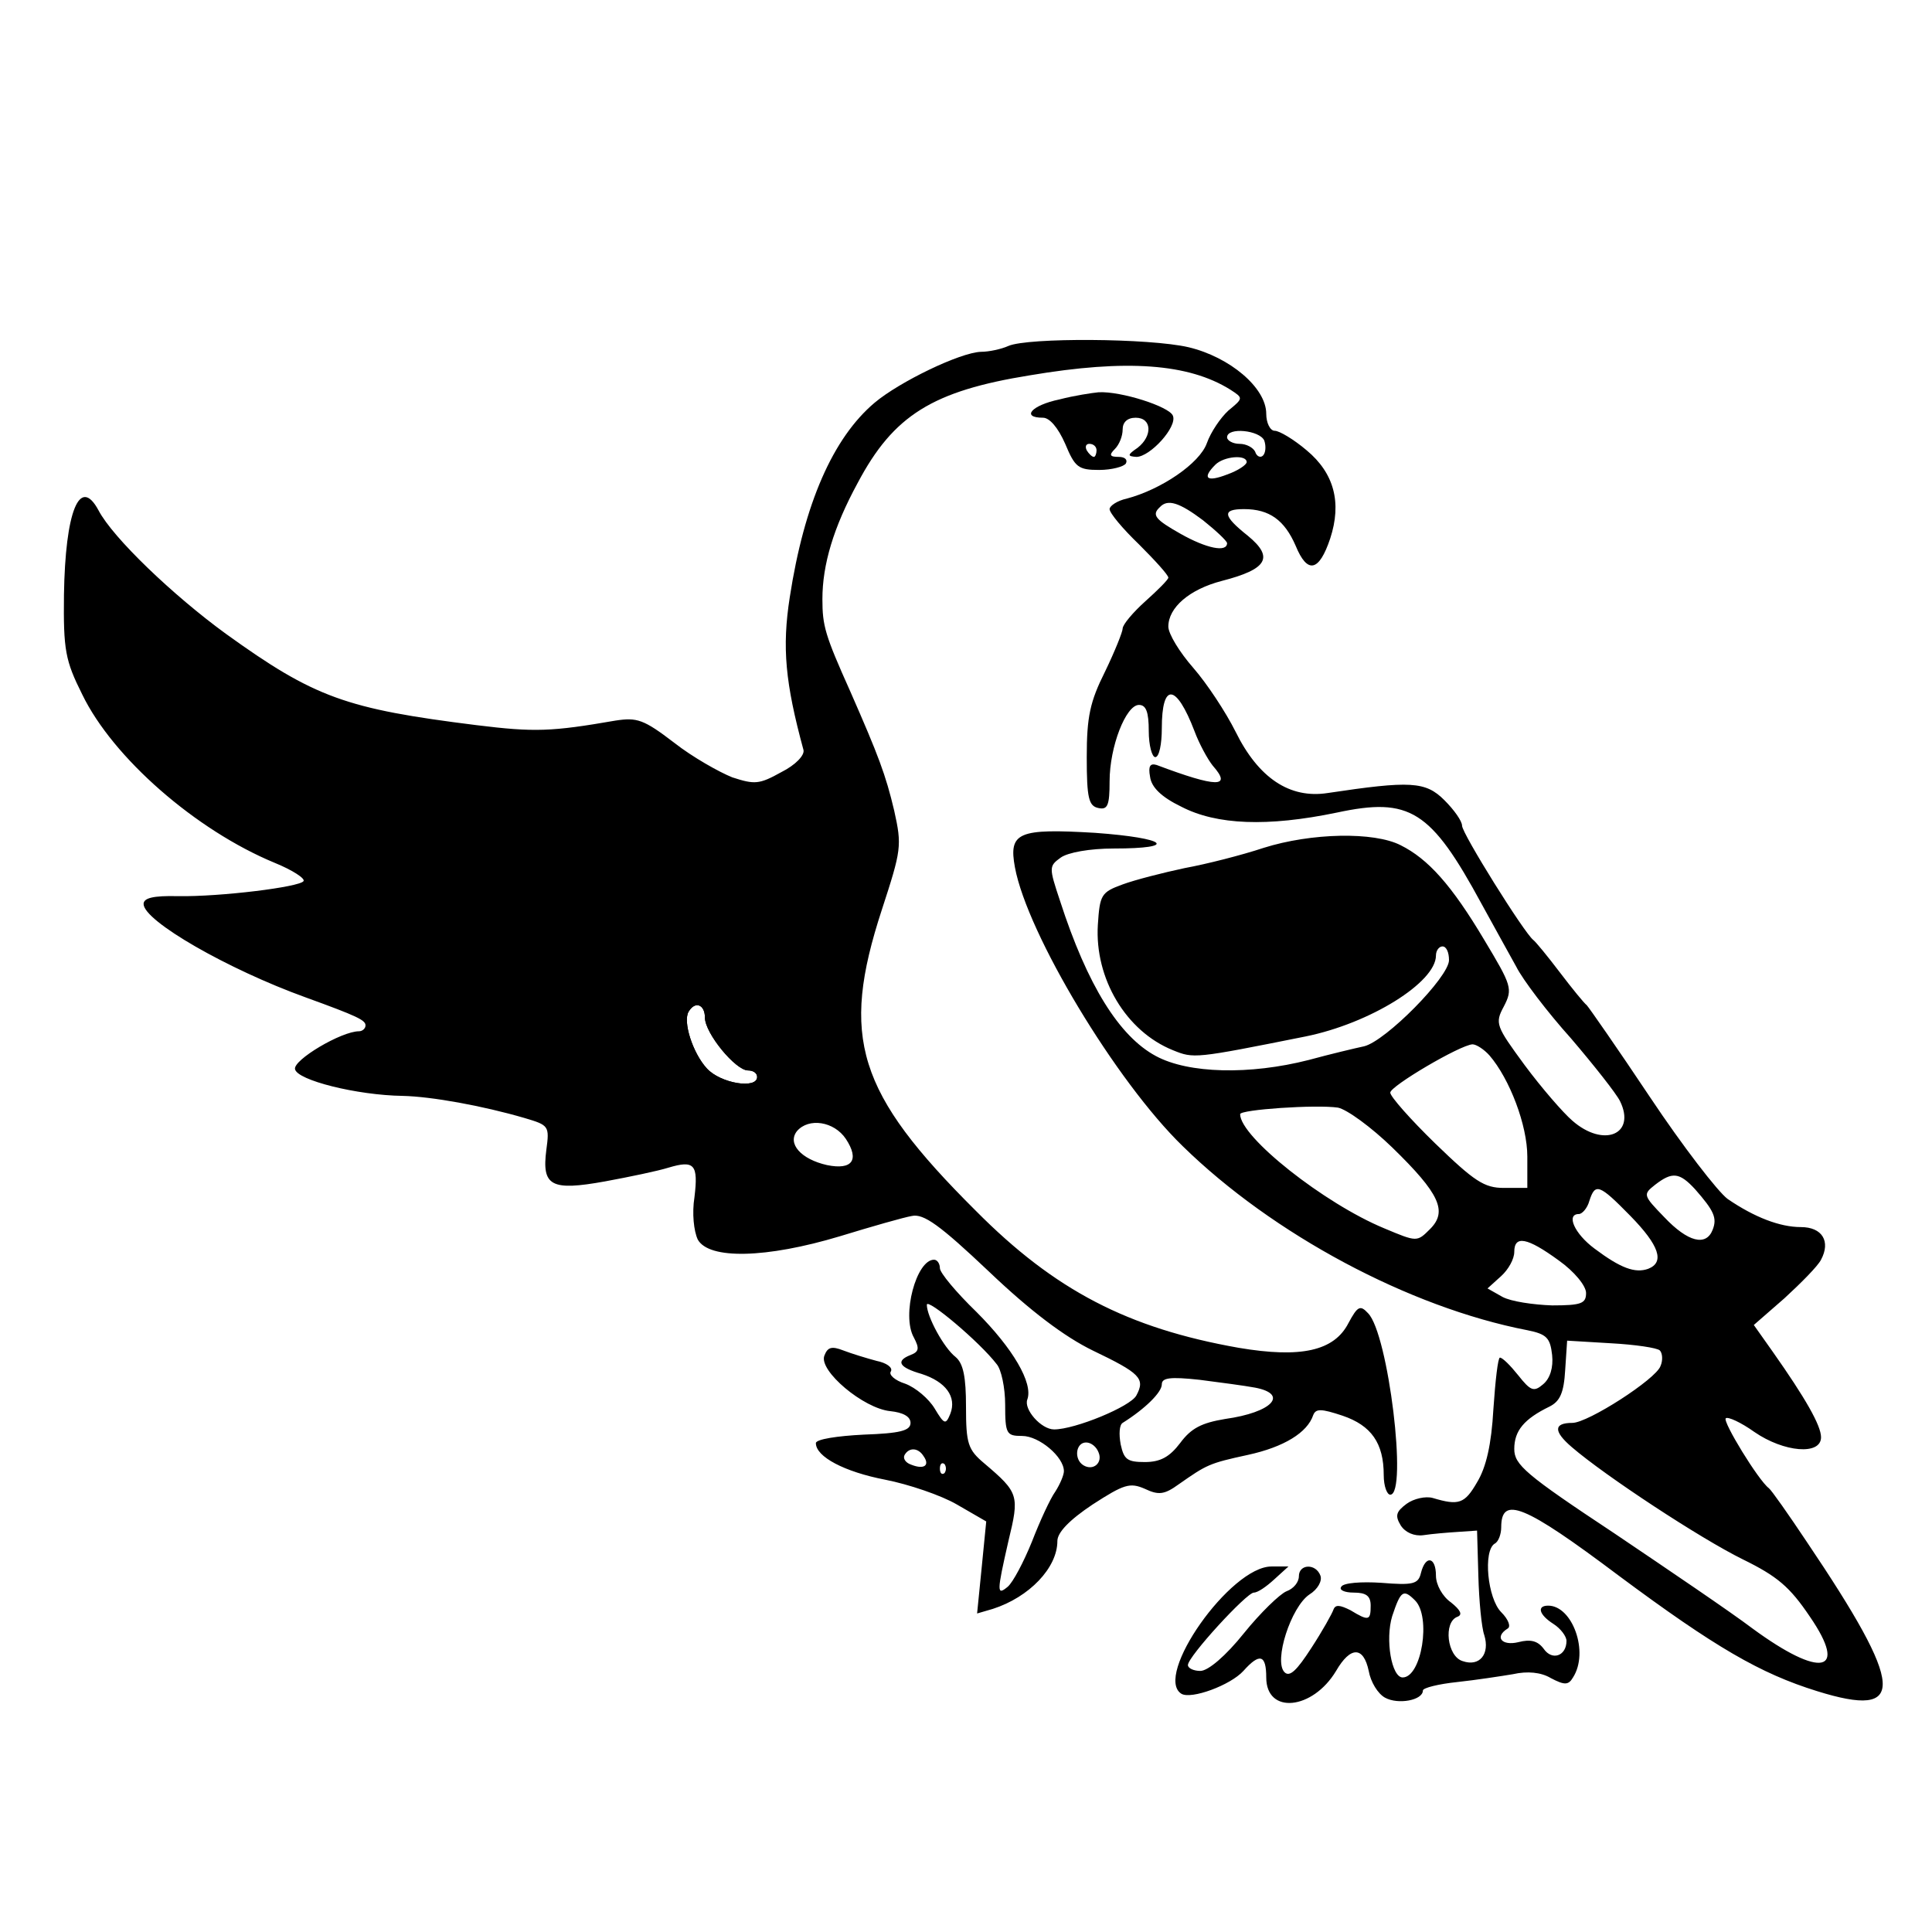 <svg xmlns="http://www.w3.org/2000/svg" version="1.0" width="296pt" height="296pt" viewBox="0 0 296 296" preserveAspectRatio="xMidYMid meet">
  <g transform="translate(0,296) scale(0.1,-0.1)" stroke="none">
    <path stroke="none" d="M 1545.0,2430.0 C 1534.0,2425.0 1515.0,2421.0 1503.0,2421.0 C 1471.0,2420.0 1378.0,2375.0 1340.0,2343.0 C 1276.0,2289.0 1232.0,2188.0 1210.0,2045.0 C 1198.0,1968.0 1203.0,1914.0 1231.0,1811.0 C 1233.0,1803.0 1219.0,1788.0 1197.0,1777.0 C 1163.0,1758.0 1156.0,1758.0 1122.0,1769.0 C 1102.0,1777.0 1061.0,1800.0 1033.0,1822.0 C 986.0,1858.0 976.0,1861.0 943.0,1856.0 C 845.0,1839.0 819.0,1838.0 730.0,1849.0 C 530.0,1874.0 482.0,1891.0 346.0,1989.0 C 265.0,2048.0 173.0,2136.0 151.0,2178.0 C 122.0,2232.0 100.0,2176.0 98.0,2049.0 C 97.0,1964.0 100.0,1948.0 126.0,1896.0 C 173.0,1799.0 300.0,1688.0 421.0,1638.0 C 448.0,1627.0 468.0,1614.0 465.0,1610.0 C 459.0,1601.0 338.0,1586.0 273.0,1587.0 C 234.0,1588.0 220.0,1584.0 220.0,1575.0 C 220.0,1549.0 349.0,1475.0 468.0,1432.0 C 548.0,1403.0 560.0,1397.0 560.0,1389.0 C 560.0,1384.0 555.0,1380.0 550.0,1380.0 C 523.0,1380.0 449.0,1336.0 452.0,1322.0 C 455.0,1305.0 547.0,1282.0 617.0,1281.0 C 661.0,1280.0 739.0,1266.0 804.0,1247.0 C 841.0,1236.0 842.0,1235.0 837.0,1198.0 C 830.0,1143.0 844.0,1135.0 927.0,1150.0 C 965.0,1157.0 1008.0,1166.0 1024.0,1171.0 C 1064.0,1183.0 1070.0,1176.0 1064.0,1126.0 C 1060.0,1101.0 1063.0,1074.0 1069.0,1061.0 C 1086.0,1030.0 1174.0,1032.0 1287.0,1066.0 C 1336.0,1081.0 1385.0,1095.0 1397.0,1097.0 C 1415.0,1101.0 1440.0,1083.0 1515.0,1012.0 C 1579.0,951.0 1631.0,912.0 1674.0,891.0 C 1747.0,856.0 1755.0,848.0 1741.0,822.0 C 1732.0,805.0 1647.0,770.0 1615.0,770.0 C 1595.0,770.0 1568.0,801.0 1574.0,816.0 C 1583.0,841.0 1552.0,894.0 1496.0,950.0 C 1465.0,980.0 1440.0,1010.0 1440.0,1017.0 C 1440.0,1024.0 1436.0,1030.0 1431.0,1030.0 C 1404.0,1030.0 1381.0,945.0 1400.0,911.0 C 1409.0,894.0 1408.0,889.0 1395.0,884.0 C 1372.0,875.0 1377.0,865.0 1412.0,855.0 C 1449.0,843.0 1466.0,820.0 1456.0,794.0 C 1449.0,777.0 1447.0,777.0 1432.0,802.0 C 1423.0,817.0 1403.0,834.0 1387.0,840.0 C 1371.0,845.0 1361.0,854.0 1365.0,859.0 C 1368.0,865.0 1358.0,872.0 1343.0,875.0 C 1328.0,879.0 1305.0,886.0 1292.0,891.0 C 1274.0,898.0 1268.0,896.0 1263.0,883.0 C 1254.0,860.0 1323.0,802.0 1364.0,798.0 C 1383.0,796.0 1395.0,790.0 1395.0,780.0 C 1395.0,768.0 1379.0,764.0 1323.0,762.0 C 1283.0,760.0 1250.0,755.0 1250.0,749.0 C 1250.0,728.0 1294.0,705.0 1356.0,693.0 C 1392.0,686.0 1442.0,669.0 1466.0,655.0 L 1511.0,629.0 L 1504.0,558.0 L 1497.0,488.0 L 1521.0,495.0 C 1577.0,513.0 1620.0,558.0 1620.0,599.0 C 1620.0,612.0 1638.0,631.0 1674.0,655.0 C 1722.0,686.0 1731.0,689.0 1754.0,679.0 C 1775.0,669.0 1784.0,670.0 1806.0,686.0 C 1849.0,716.0 1852.0,718.0 1912.0,731.0 C 1967.0,743.0 2003.0,765.0 2012.0,792.0 C 2016.0,802.0 2024.0,802.0 2057.0,791.0 C 2101.0,776.0 2120.0,749.0 2120.0,700.0 C 2120.0,683.0 2125.0,670.0 2130.0,670.0 C 2157.0,670.0 2127.0,917.0 2096.0,948.0 C 2084.0,961.0 2080.0,959.0 2066.0,933.0 C 2044.0,890.0 1993.0,879.0 1898.0,895.0 C 1728.0,925.0 1616.0,983.0 1495.0,1105.0 C 1313.0,1286.0 1287.0,1370.0 1351.0,1566.0 C 1381.0,1658.0 1382.0,1664.0 1370.0,1718.0 C 1357.0,1773.0 1346.0,1802.0 1303.0,1900.0 C 1264.0,1987.0 1260.0,2001.0 1260.0,2042.0 C 1260.0,2095.0 1277.0,2152.0 1314.0,2220.0 C 1369.0,2324.0 1429.0,2361.0 1578.0,2385.0 C 1726.0,2410.0 1821.0,2403.0 1885.0,2363.0 C 1905.0,2350.0 1905.0,2350.0 1882.0,2331.0 C 1870.0,2320.0 1855.0,2298.0 1849.0,2281.0 C 1838.0,2250.0 1779.0,2210.0 1726.0,2196.0 C 1712.0,2193.0 1700.0,2185.0 1700.0,2180.0 C 1700.0,2174.0 1720.0,2150.0 1745.0,2126.0 C 1770.0,2101.0 1790.0,2079.0 1790.0,2075.0 C 1790.0,2072.0 1774.0,2056.0 1755.0,2039.0 C 1736.0,2022.0 1720.0,2003.0 1720.0,1997.0 C 1720.0,1992.0 1708.0,1962.0 1693.0,1931.0 C 1670.0,1885.0 1665.0,1862.0 1665.0,1800.0 C 1665.0,1737.0 1668.0,1725.0 1683.0,1722.0 C 1697.0,1719.0 1700.0,1726.0 1700.0,1763.0 C 1700.0,1816.0 1725.0,1880.0 1745.0,1880.0 C 1756.0,1880.0 1760.0,1869.0 1760.0,1840.0 C 1760.0,1818.0 1765.0,1800.0 1770.0,1800.0 C 1776.0,1800.0 1780.0,1820.0 1780.0,1844.0 C 1780.0,1915.0 1802.0,1913.0 1830.0,1840.0 C 1837.0,1821.0 1850.0,1797.0 1858.0,1787.0 C 1888.0,1753.0 1865.0,1753.0 1772.0,1788.0 C 1762.0,1791.0 1759.0,1786.0 1762.0,1770.0 C 1764.0,1754.0 1779.0,1739.0 1810.0,1724.0 C 1864.0,1696.0 1942.0,1693.0 2048.0,1715.0 C 2160.0,1739.0 2192.0,1719.0 2270.0,1575.0 C 2288.0,1542.0 2312.0,1499.0 2323.0,1479.0 C 2333.0,1459.0 2371.0,1409.0 2407.0,1369.0 C 2442.0,1328.0 2476.0,1285.0 2482.0,1273.0 C 2507.0,1222.0 2457.0,1201.0 2409.0,1243.0 C 2395.0,1255.0 2362.0,1293.0 2336.0,1328.0 C 2292.0,1388.0 2290.0,1392.0 2304.0,1418.0 C 2318.0,1445.0 2316.0,1450.0 2274.0,1520.0 C 2224.0,1604.0 2188.0,1644.0 2146.0,1665.0 C 2105.0,1686.0 2009.0,1684.0 1936.0,1661.0 C 1903.0,1650.0 1848.0,1636.0 1815.0,1630.0 C 1782.0,1623.0 1739.0,1612.0 1720.0,1605.0 C 1687.0,1593.0 1685.0,1589.0 1682.0,1543.0 C 1677.0,1461.0 1725.0,1380.0 1797.0,1351.0 C 1829.0,1338.0 1830.0,1338.0 2000.0,1372.0 C 2099.0,1392.0 2200.0,1455.0 2200.0,1496.0 C 2200.0,1504.0 2205.0,1510.0 2210.0,1510.0 C 2216.0,1510.0 2220.0,1501.0 2220.0,1489.0 C 2220.0,1463.0 2123.0,1365.0 2090.0,1357.0 C 2076.0,1354.0 2038.0,1345.0 2005.0,1336.0 C 1915.0,1313.0 1821.0,1315.0 1771.0,1342.0 C 1715.0,1372.0 1666.0,1450.0 1624.0,1580.0 C 1607.0,1631.0 1607.0,1633.0 1625.0,1646.0 C 1636.0,1654.0 1670.0,1660.0 1706.0,1660.0 C 1807.0,1660.0 1788.0,1676.0 1678.0,1684.0 C 1560.0,1691.0 1545.0,1685.0 1555.0,1631.0 C 1574.0,1529.0 1710.0,1303.0 1812.0,1204.0 C 1950.0,1069.0 2159.0,957.0 2340.0,922.0 C 2370.0,916.0 2375.0,910.0 2378.0,884.0 C 2380.0,865.0 2375.0,848.0 2364.0,839.0 C 2350.0,827.0 2345.0,829.0 2326.0,853.0 C 2314.0,868.0 2302.0,880.0 2298.0,880.0 C 2295.0,880.0 2291.0,845.0 2288.0,801.0 C 2285.0,747.0 2277.0,712.0 2263.0,689.0 C 2244.0,656.0 2235.0,653.0 2195.0,665.0 C 2184.0,668.0 2166.0,664.0 2155.0,656.0 C 2139.0,644.0 2137.0,638.0 2146.0,623.0 C 2153.0,612.0 2167.0,606.0 2181.0,608.0 C 2194.0,610.0 2218.0,612.0 2234.0,613.0 L 2263.0,615.0 L 2265.0,545.0 C 2266.0,507.0 2270.0,466.0 2274.0,455.0 C 2283.0,426.0 2267.0,406.0 2241.0,415.0 C 2217.0,422.0 2211.0,475.0 2233.0,483.0 C 2241.0,486.0 2238.0,493.0 2223.0,505.0 C 2210.0,514.0 2200.0,532.0 2200.0,546.0 C 2200.0,575.0 2184.0,578.0 2177.0,550.0 C 2173.0,533.0 2165.0,531.0 2116.0,535.0 C 2086.0,537.0 2058.0,535.0 2055.0,529.0 C 2051.0,524.0 2060.0,520.0 2074.0,520.0 C 2093.0,520.0 2100.0,515.0 2100.0,500.0 C 2100.0,477.0 2097.0,476.0 2069.0,493.0 C 2053.0,501.0 2046.0,502.0 2043.0,494.0 C 2041.0,488.0 2026.0,461.0 2009.0,435.0 C 1987.0,401.0 1976.0,390.0 1968.0,398.0 C 1951.0,415.0 1978.0,498.0 2006.0,517.0 C 2019.0,525.0 2026.0,538.0 2023.0,546.0 C 2016.0,565.0 1990.0,564.0 1990.0,545.0 C 1990.0,536.0 1982.0,526.0 1971.0,522.0 C 1961.0,518.0 1931.0,489.0 1906.0,458.0 C 1878.0,423.0 1851.0,400.0 1839.0,400.0 C 1829.0,400.0 1820.0,404.0 1820.0,409.0 C 1820.0,422.0 1910.0,520.0 1921.0,520.0 C 1927.0,520.0 1940.0,529.0 1952.0,540.0 L 1974.0,560.0 L 1948.0,560.0 C 1885.0,560.0 1767.0,392.0 1810.0,365.0 C 1825.0,356.0 1885.0,378.0 1905.0,400.0 C 1930.0,428.0 1940.0,425.0 1940.0,390.0 C 1940.0,333.0 2011.0,340.0 2047.0,400.0 C 2069.0,438.0 2089.0,438.0 2097.0,400.0 C 2100.0,383.0 2111.0,365.0 2122.0,359.0 C 2142.0,348.0 2180.0,355.0 2180.0,370.0 C 2180.0,374.0 2204.0,380.0 2233.0,383.0 C 2261.0,386.0 2300.0,392.0 2318.0,395.0 C 2340.0,400.0 2361.0,398.0 2376.0,389.0 C 2397.0,378.0 2403.0,378.0 2410.0,390.0 C 2435.0,429.0 2409.0,500.0 2372.0,500.0 C 2354.0,500.0 2358.0,486.0 2380.0,472.0 C 2391.0,465.0 2400.0,453.0 2400.0,446.0 C 2400.0,423.0 2378.0,415.0 2365.0,434.0 C 2356.0,446.0 2345.0,449.0 2326.0,444.0 C 2301.0,438.0 2289.0,452.0 2310.0,465.0 C 2315.0,468.0 2311.0,479.0 2300.0,490.0 C 2279.0,511.0 2272.0,584.0 2290.0,595.0 C 2296.0,598.0 2300.0,610.0 2300.0,620.0 C 2300.0,669.0 2335.0,655.0 2480.0,546.0 C 2628.0,436.0 2697.0,396.0 2784.0,369.0 C 2922.0,326.0 2919.0,374.0 2768.0,598.0 C 2740.0,640.0 2714.0,677.0 2710.0,680.0 C 2694.0,692.0 2639.0,782.0 2644.0,787.0 C 2647.0,790.0 2667.0,781.0 2688.0,766.0 C 2733.0,735.0 2790.0,730.0 2790.0,758.0 C 2790.0,776.0 2766.0,818.0 2716.0,889.0 L 2687.0,930.0 L 2734.0,971.0 C 2759.0,994.0 2785.0,1020.0 2790.0,1030.0 C 2805.0,1058.0 2792.0,1080.0 2759.0,1080.0 C 2727.0,1080.0 2688.0,1095.0 2647.0,1123.0 C 2632.0,1134.0 2578.0,1204.0 2528.0,1279.0 C 2478.0,1354.0 2434.0,1417.0 2431.0,1420.0 C 2427.0,1423.0 2409.0,1445.0 2390.0,1470.0 C 2371.0,1495.0 2353.0,1517.0 2349.0,1520.0 C 2335.0,1531.0 2240.0,1683.0 2240.0,1695.0 C 2240.0,1702.0 2228.0,1719.0 2213.0,1734.0 C 2184.0,1763.0 2161.0,1764.0 2034.0,1745.0 C 1976.0,1736.0 1928.0,1768.0 1893.0,1839.0 C 1878.0,1869.0 1849.0,1913.0 1828.0,1937.0 C 1807.0,1961.0 1790.0,1989.0 1790.0,2000.0 C 1790.0,2029.0 1822.0,2057.0 1872.0,2070.0 C 1942.0,2088.0 1952.0,2106.0 1912.0,2139.0 C 1873.0,2170.0 1872.0,2180.0 1906.0,2180.0 C 1945.0,2180.0 1968.0,2163.0 1985.0,2124.0 C 2003.0,2080.0 2021.0,2084.0 2038.0,2135.0 C 2056.0,2190.0 2044.0,2235.0 2002.0,2270.0 C 1982.0,2287.0 1960.0,2300.0 1953.0,2300.0 C 1946.0,2300.0 1940.0,2312.0 1940.0,2326.0 C 1940.0,2366.0 1884.0,2413.0 1821.0,2428.0 C 1761.0,2442.0 1575.0,2443.0 1545.0,2430.0M 1937.0,2285.0 C 1940.0,2276.0 1939.0,2266.0 1935.0,2262.0 C 1931.0,2258.0 1925.0,2261.0 1923.0,2268.0 C 1920.0,2274.0 1910.0,2280.0 1899.0,2280.0 C 1889.0,2280.0 1880.0,2285.0 1880.0,2290.0 C 1880.0,2306.0 1930.0,2301.0 1937.0,2285.0 M 1910.0,2252.0 C 1910.0,2248.0 1897.0,2239.0 1880.0,2233.0 C 1849.0,2221.0 1841.0,2227.0 1862.0,2248.0 C 1875.0,2261.0 1910.0,2264.0 1910.0,2252.0 M 1843.0,2163.0 C 1863.0,2147.0 1879.0,2132.0 1880.0,2128.0 C 1880.0,2113.0 1848.0,2120.0 1809.0,2142.0 C 1770.0,2164.0 1764.0,2171.0 1777.0,2183.0 C 1789.0,2196.0 1807.0,2190.0 1843.0,2163.0 M 2282.0,1343.0 C 2313.0,1307.0 2340.0,1236.0 2340.0,1188.0 L 2340.0,1140.0 L 2304.0,1140.0 C 2274.0,1140.0 2259.0,1150.0 2199.0,1208.0 C 2161.0,1245.0 2130.0,1280.0 2130.0,1286.0 C 2130.0,1296.0 2237.0,1359.0 2256.0,1360.0 C 2262.0,1360.0 2274.0,1352.0 2282.0,1343.0 M 2133.0,1202.0 C 2206.0,1131.0 2218.0,1104.0 2191.0,1077.0 C 2171.0,1057.0 2171.0,1057.0 2121.0,1078.0 C 2029.0,1116.0 1900.0,1218.0 1900.0,1253.0 C 1900.0,1260.0 2016.0,1268.0 2050.0,1263.0 C 2064.0,1260.0 2101.0,1233.0 2133.0,1202.0 M 1296.0,1215.0 C 1317.0,1183.0 1306.0,1167.0 1267.0,1175.0 C 1227.0,1184.0 1206.0,1208.0 1221.0,1227.0 C 1239.0,1248.0 1278.0,1242.0 1296.0,1215.0 M 2597.0,1138.0 C 2626.0,1105.0 2631.0,1094.0 2624.0,1076.0 C 2614.0,1050.0 2586.0,1057.0 2550.0,1095.0 C 2517.0,1129.0 2517.0,1130.0 2536.0,1145.0 C 2562.0,1165.0 2573.0,1164.0 2597.0,1138.0 M 2498.0,1097.0 C 2542.0,1052.0 2551.0,1026.0 2525.0,1016.0 C 2505.0,1009.0 2483.0,1017.0 2443.0,1047.0 C 2412.0,1070.0 2399.0,1100.0 2419.0,1100.0 C 2424.0,1100.0 2432.0,1109.0 2435.0,1120.0 C 2444.0,1148.0 2450.0,1146.0 2498.0,1097.0 M 2388.0,1029.0 C 2412.0,1012.0 2430.0,990.0 2430.0,979.0 C 2430.0,963.0 2423.0,960.0 2378.0,960.0 C 2349.0,961.0 2315.0,966.0 2302.0,973.0 L 2279.0,986.0 L 2300.0,1005.0 C 2311.0,1015.0 2320.0,1031.0 2320.0,1042.0 C 2320.0,1068.0 2340.0,1064.0 2388.0,1029.0 M 1527.0,870.0 C 1534.0,862.0 1540.0,834.0 1540.0,808.0 C 1540.0,763.0 1542.0,760.0 1566.0,760.0 C 1592.0,760.0 1630.0,728.0 1630.0,706.0 C 1630.0,700.0 1624.0,686.0 1617.0,675.0 C 1609.0,664.0 1593.0,629.0 1581.0,598.0 C 1568.0,566.0 1552.0,536.0 1544.0,529.0 C 1527.0,515.0 1527.0,520.0 1545.0,599.0 C 1562.0,669.0 1561.0,673.0 1508.0,718.0 C 1483.0,739.0 1480.0,748.0 1480.0,805.0 C 1480.0,850.0 1476.0,871.0 1464.0,881.0 C 1446.0,895.0 1420.0,943.0 1420.0,961.0 C 1420.0,972.0 1501.0,904.0 1527.0,870.0 M 2543.0,891.0 C 2547.0,887.0 2548.0,876.0 2544.0,867.0 C 2537.0,847.0 2433.0,780.0 2409.0,780.0 C 2380.0,780.0 2380.0,767.0 2408.0,743.0 C 2459.0,699.0 2605.0,603.0 2670.0,571.0 C 2723.0,545.0 2742.0,529.0 2773.0,483.0 C 2832.0,397.0 2790.0,388.0 2685.0,465.0 C 2652.0,490.0 2556.0,555.0 2473.0,611.0 C 2337.0,701.0 2320.0,716.0 2320.0,740.0 C 2320.0,768.0 2335.0,786.0 2374.0,805.0 C 2390.0,813.0 2396.0,826.0 2398.0,861.0 L 2401.0,906.0 L 2468.0,902.0 C 2505.0,900.0 2539.0,895.0 2543.0,891.0 M 1923.0,834.0 C 1975.0,824.0 1949.0,796.0 1877.0,786.0 C 1841.0,780.0 1825.0,772.0 1808.0,749.0 C 1792.0,728.0 1778.0,720.0 1754.0,720.0 C 1727.0,720.0 1722.0,724.0 1717.0,747.0 C 1714.0,763.0 1715.0,777.0 1720.0,780.0 C 1755.0,802.0 1780.0,827.0 1780.0,839.0 C 1780.0,849.0 1792.0,851.0 1838.0,846.0 C 1869.0,842.0 1907.0,837.0 1923.0,834.0 M 1683.0,735.0 C 1690.0,719.0 1675.0,706.0 1660.0,715.0 C 1645.0,724.0 1648.0,750.0 1664.0,750.0 C 1672.0,750.0 1680.0,743.0 1683.0,735.0 M 1415.0,729.0 C 1425.0,715.0 1416.0,708.0 1396.0,716.0 C 1387.0,719.0 1383.0,726.0 1386.0,731.0 C 1393.0,743.0 1407.0,742.0 1415.0,729.0 M 1447.0,703.0 C 1443.0,700.0 1440.0,703.0 1440.0,710.0 C 1440.0,717.0 1443.0,720.0 1447.0,717.0 C 1450.0,713.0 1450.0,707.0 1447.0,703.0 M 2168.0,508.0 C 2193.0,483.0 2178.0,390.0 2149.0,390.0 C 2132.0,390.0 2122.0,448.0 2133.0,484.0 C 2146.0,523.0 2150.0,526.0 2168.0,508.0 M 1055.0,1410.0 C 1065.0,1427.0 1080.0,1421.0 1080.0,1401.0 C 1080.0,1377.0 1127.0,1320.0 1146.0,1320.0 C 1154.0,1320.0 1160.0,1316.0 1160.0,1310.0 C 1160.0,1291.0 1104.0,1300.0 1083.0,1323.0 C 1061.0,1347.0 1046.0,1395.0 1055.0,1410.0" fill="#000000" id="000000-000003"/>
    <path stroke="none" d="M 381.0,1847.0 C 335.0,1871.0 295.0,1890.0 293.0,1890.0 C 291.0,1890.0 294.0,1881.0 300.0,1870.0 C 309.0,1852.0 348.0,1818.0 461.0,1728.0 C 480.0,1713.0 543.0,1677.0 602.0,1648.0 C 661.0,1619.0 710.0,1593.0 710.0,1590.0 C 710.0,1581.0 576.0,1560.0 512.0,1559.0 C 409.0,1557.0 377.0,1538.0 428.0,1508.0 C 463.0,1487.0 539.0,1460.0 564.0,1460.0 C 575.0,1460.0 597.0,1456.0 614.0,1451.0 C 631.0,1446.0 663.0,1437.0 685.0,1431.0 C 707.0,1425.0 735.0,1418.0 748.0,1415.0 C 763.0,1411.0 770.0,1402.0 768.0,1391.0 C 762.0,1356.0 789.0,1340.0 852.0,1340.0 C 885.0,1340.0 920.0,1345.0 931.0,1351.0 C 957.0,1364.0 983.0,1345.0 975.0,1319.0 C 970.0,1305.0 978.0,1295.0 1002.0,1280.0 C 1029.0,1263.0 1047.0,1260.0 1100.0,1263.0 C 1136.0,1266.0 1181.0,1272.0 1200.0,1277.0 C 1239.0,1287.0 1236.0,1272.0 1224.0,1418.0 C 1220.0,1463.0 1223.0,1492.0 1234.0,1521.0 C 1243.0,1543.0 1250.0,1564.0 1250.0,1568.0 C 1250.0,1573.0 1227.0,1587.0 1199.0,1599.0 C 1132.0,1630.0 1042.0,1684.0 1004.0,1718.0 C 973.0,1745.0 970.0,1746.0 874.0,1742.0 C 696.0,1734.0 539.0,1768.0 381.0,1847.0M 1055.0,1410.0 C 1065.0,1427.0 1080.0,1421.0 1080.0,1401.0 C 1080.0,1377.0 1127.0,1320.0 1146.0,1320.0 C 1154.0,1320.0 1160.0,1316.0 1160.0,1310.0 C 1160.0,1291.0 1104.0,1300.0 1083.0,1323.0 C 1061.0,1347.0 1046.0,1395.0 1055.0,1410.0" fill="#000000" id="000000-000001"/>
    <path stroke="none" d="M 1070.0,1511.0 C 1048.0,1458.0 1103.0,1396.0 1154.0,1416.0 C 1176.0,1424.0 1174.0,1440.0 1152.0,1440.0 C 1124.0,1440.0 1100.0,1472.0 1100.0,1508.0 C 1100.0,1548.0 1086.0,1549.0 1070.0,1511.0" fill="#000000" id="000000-000006"/>
    <path stroke="none" d="M 940.0,1515.0 C 922.0,1493.0 936.0,1435.0 965.0,1416.0 C 1008.0,1387.0 1043.0,1403.0 1002.0,1432.0 C 975.0,1451.0 958.0,1488.0 965.0,1510.0 C 972.0,1534.0 958.0,1536.0 940.0,1515.0" fill="#000000" id="000000-000005"/>
    <path stroke="none" d="M 1623.0,2348.0 C 1580.0,2339.0 1564.0,2320.0 1598.0,2320.0 C 1608.0,2320.0 1621.0,2305.0 1632.0,2280.0 C 1647.0,2244.0 1652.0,2240.0 1684.0,2240.0 C 1703.0,2240.0 1722.0,2245.0 1725.0,2250.0 C 1728.0,2256.0 1723.0,2260.0 1714.0,2260.0 C 1700.0,2260.0 1699.0,2263.0 1708.0,2272.0 C 1715.0,2279.0 1720.0,2292.0 1720.0,2302.0 C 1720.0,2313.0 1727.0,2320.0 1740.0,2320.0 C 1765.0,2320.0 1766.0,2292.0 1743.0,2274.0 C 1727.0,2263.0 1727.0,2261.0 1741.0,2260.0 C 1762.0,2260.0 1804.0,2306.0 1797.0,2323.0 C 1792.0,2337.0 1717.0,2361.0 1683.0,2359.0 C 1673.0,2358.0 1646.0,2354.0 1623.0,2348.0M 1680.0,2270.0 C 1680.0,2265.0 1678.0,2260.0 1676.0,2260.0 C 1673.0,2260.0 1668.0,2265.0 1665.0,2270.0 C 1662.0,2276.0 1664.0,2280.0 1669.0,2280.0 C 1675.0,2280.0 1680.0,2276.0 1680.0,2270.0" fill="#000000" id="000000-000002"/>
  </g>
</svg>
